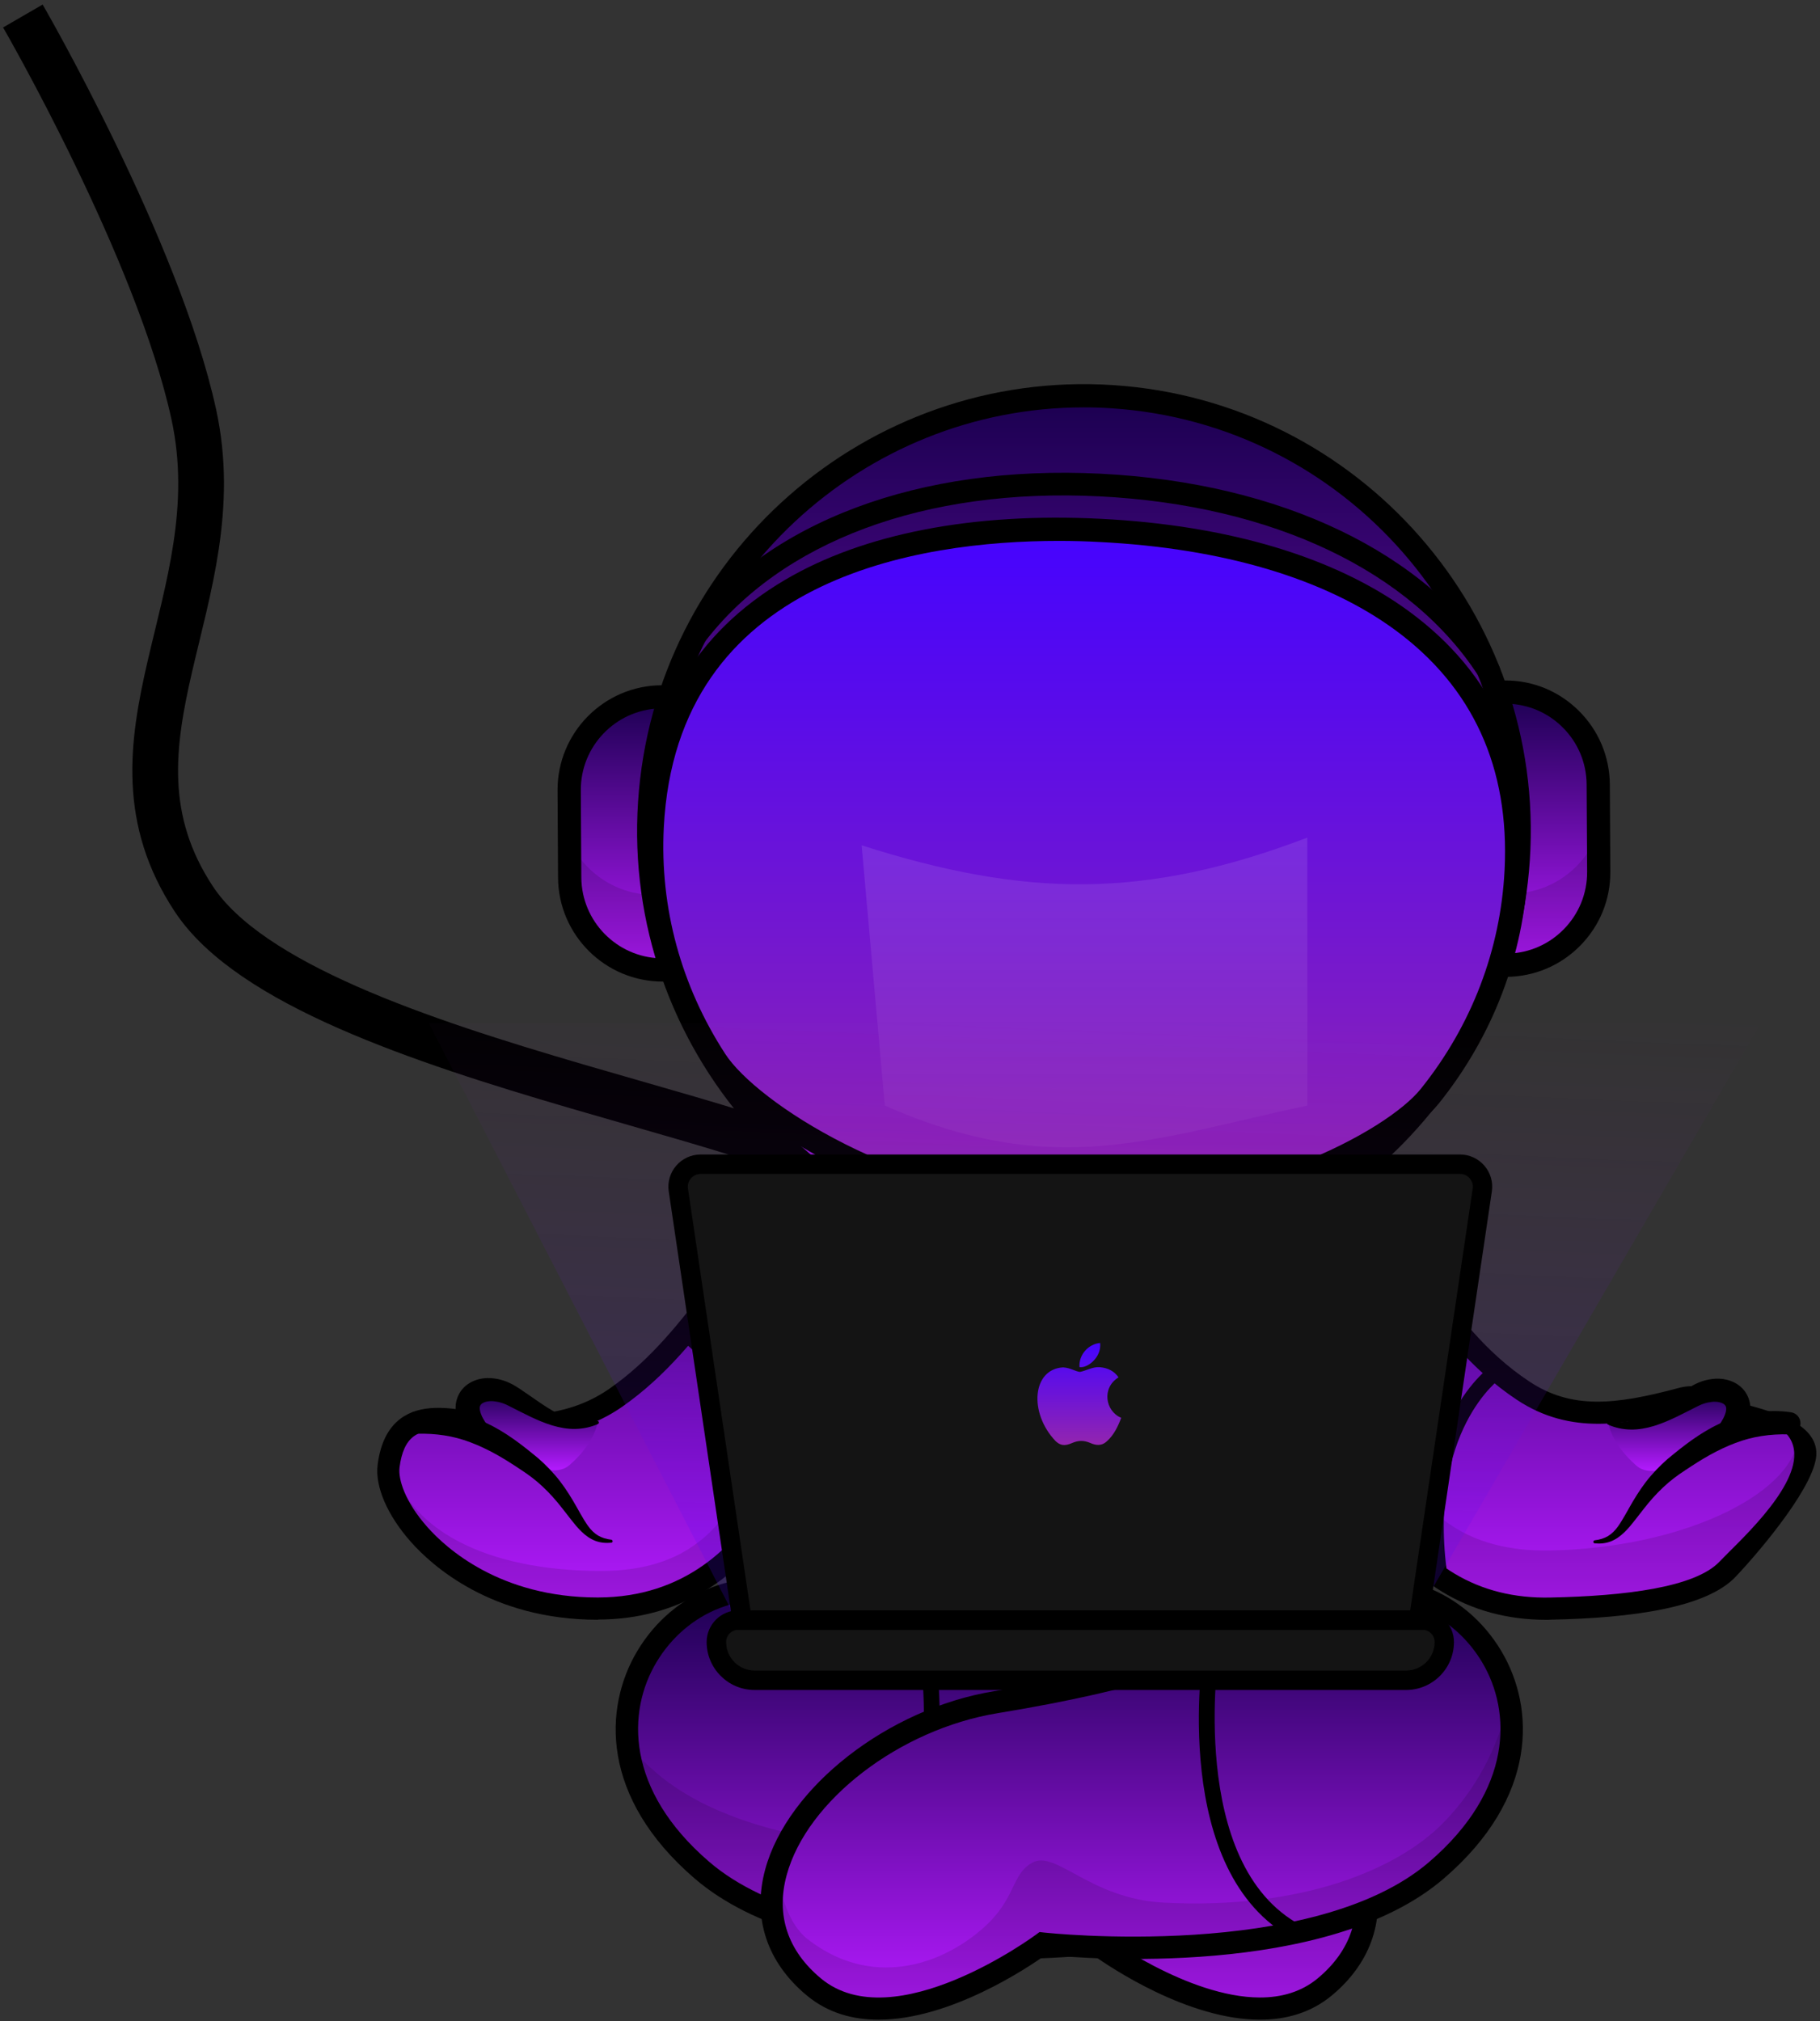 <svg width="398" height="442" viewBox="0 0 398 442" fill="none" xmlns="http://www.w3.org/2000/svg">
<rect x="0" y="0" width="398" height="442" fill="#333333" stroke="none"/>
<path d="M192 264.5C191.31 246.023 66.895 233.746 42.384 196.584C19.57 161.994 51.184 131.078 42.384 90.636C34.517 54.481 5 3.5 5 3.5" stroke="black" stroke-width="10"/>
<path d="M270.924 247.97C306.117 260.052 308.715 287.925 333.056 304.094C343.596 311.089 353.87 310.078 367.021 306.547C374.03 304.666 392.878 307.742 393.338 319.635C393.974 336.197 373.512 351.085 339.037 351.762C298.865 352.546 291.91 304.987 291.91 304.987" fill="url(#paint0_linear_406:670)"/>
<g opacity="0.35">
<path opacity="0.35" d="M339.051 351.775C298.865 352.56 291.924 305 291.924 305L287.919 294.122C304.494 304.175 301.761 339.773 339.051 339.043C367.559 338.488 391.296 327.082 393.15 314.918C393.326 316.352 393.434 317.881 393.502 319.505C394.138 336.08 373.526 351.098 339.051 351.775Z" fill="black"/>
</g>
<path d="M338.09 354.21C321.19 354.21 307.443 345.822 298.31 329.883C291.396 317.827 289.583 305.853 289.515 305.339C289.326 304.013 290.232 302.781 291.558 302.592C292.884 302.402 294.116 303.309 294.305 304.635C294.319 304.743 296.091 316.325 302.572 327.583C311.069 342.331 323.328 349.678 338.983 349.339C355.422 349.015 370.719 347.107 376.036 341.478C379.689 337.608 392.7 326.109 392.375 317.815C391.983 307.775 373.39 309.655 372.01 308.64C371.401 308.193 370.346 307.652 368.357 308.18C355.774 311.563 343.502 313.93 331.703 306.096C321.434 299.277 314.871 290.401 308.512 281.809C299.135 269.131 290.273 257.17 270.126 250.243C268.854 249.81 268.191 248.43 268.624 247.171C269.057 245.899 270.437 245.236 271.696 245.669C293.277 253.084 302.992 266.222 312.409 278.927C318.795 287.56 324.83 295.718 334.382 302.064C343.596 308.18 352.987 307.3 367.099 303.512C370.035 302.727 372.727 303.147 374.879 304.743C378.559 307.463 396.853 308.411 397.205 317.625C397.462 324.147 385.467 338.528 379.554 344.793C373.208 351.518 357.127 353.832 339.064 354.183C338.753 354.21 338.414 354.21 338.09 354.21Z" fill="black"/>
<path d="M198.956 247.97C163.764 260.052 158.676 288.886 134.728 305.636C127.584 310.629 117.733 313.376 102.146 310.94C94.975 309.817 86.465 308.816 84.99 320.628C83.786 330.221 100.387 351.856 130.844 351.789C171.03 351.694 177.971 305.014 177.971 305.014L198.956 247.97Z" fill="url(#paint1_linear_406:670)"/>
<g opacity="0.35">
<path opacity="0.35" d="M182.449 296.503L177.97 305C177.97 305 171.016 351.694 130.83 351.788C100.373 351.856 83.785 330.221 84.976 320.628C85.057 319.978 85.152 319.37 85.273 318.801C88.453 334.185 106.043 343.576 131.588 343.521C169.297 343.427 161.869 305.244 182.449 296.503Z" fill="black"/>
</g>
<path d="M130.682 354.197C107.423 354.197 94.366 342.276 89.833 337.148C84.692 331.344 81.986 325.052 82.581 320.317C83.163 315.689 84.827 312.307 87.547 310.25C92.012 306.894 98.073 307.842 102.511 308.532C115.785 310.602 125.581 309.059 133.32 303.634C142.494 297.22 148.758 289.034 155.402 280.375C165.631 267.02 176.198 253.206 198.158 245.669C199.416 245.236 200.796 245.913 201.229 247.171C201.662 248.443 200.986 249.81 199.727 250.243C179.161 257.305 169.04 270.525 159.244 283.311C152.682 291.889 145.89 300.752 136.094 307.598C127.38 313.687 116.15 315.554 101.754 313.308C97.289 312.604 93.054 312.144 90.456 314.106C88.792 315.351 87.79 317.583 87.371 320.898C87.06 323.388 88.467 328.286 93.446 333.915C97.546 338.556 109.385 349.326 130.668 349.326C130.722 349.326 130.763 349.326 130.804 349.326C168.472 349.245 175.481 305.054 175.549 304.608C175.752 303.282 176.983 302.362 178.295 302.565C179.621 302.768 180.528 303.999 180.338 305.311C180.271 305.812 178.458 317.583 171.544 329.517C162.248 345.591 148.163 354.116 130.817 354.156C130.79 354.197 130.736 354.197 130.682 354.197Z" fill="black"/>
<path d="M169.974 329.166C169.04 329.166 168.283 328.408 168.283 327.474C168.283 307.409 148.921 293.012 148.718 292.863C147.96 292.309 147.798 291.253 148.352 290.496C148.907 289.738 149.963 289.576 150.72 290.13C151.573 290.753 171.679 305.663 171.679 327.474C171.665 328.408 170.908 329.166 169.974 329.166Z" fill="black"/>
<path d="M104.825 313.335C98.466 305.988 105.217 301.388 112.009 305.285C118.179 308.816 123.686 313.078 130.681 311.049C130.681 311.049 130.154 315.487 124.539 320.371C118.924 325.242 104.825 313.335 104.825 313.335Z" fill="url(#paint2_linear_406:670)"/>
<path d="M102.998 314.918C101.726 313.606 100.508 312.036 99.9 309.831C99.615 308.735 99.48 307.436 99.873 306.096C100.048 305.433 100.373 304.797 100.752 304.216C101.158 303.647 101.645 303.16 102.186 302.768C103.255 301.983 104.432 301.604 105.542 301.428C106.665 301.266 107.734 301.347 108.748 301.537C109.763 301.726 110.71 302.064 111.576 302.484C112.009 302.7 112.442 302.917 112.835 303.174C113.051 303.296 113.227 303.417 113.389 303.526L113.904 303.864C116.623 305.677 119.113 307.598 121.792 309.005C123.131 309.709 124.525 310.25 125.986 310.575C127.448 310.886 129.004 310.94 130.573 310.724C130.762 310.697 130.938 310.832 130.965 311.021C130.992 311.184 130.898 311.319 130.762 311.387C129.247 312.063 127.542 312.442 125.81 312.469C124.078 312.51 122.347 312.172 120.709 311.684C117.421 310.67 114.512 309.046 111.685 307.639L111.157 307.368C110.981 307.274 110.805 307.192 110.67 307.138C110.372 307.003 110.061 306.895 109.763 306.786C109.154 306.583 108.546 306.475 107.977 306.408C106.827 306.286 105.758 306.597 105.325 306.976C105.122 307.179 105.014 307.314 104.96 307.531C104.892 307.747 104.892 308.099 104.987 308.559C105.095 309.005 105.298 309.547 105.582 310.088C105.866 310.629 106.245 311.197 106.638 311.766L106.719 311.874C107.477 312.983 107.192 314.485 106.083 315.243C105.122 315.906 103.81 315.757 102.998 314.918Z" fill="black"/>
<path d="M133.658 337.351C132.535 337.46 131.331 337.378 130.194 336.945C129.058 336.513 128.056 335.782 127.217 334.97C126.352 334.158 125.648 333.265 124.958 332.399L122.942 329.815C121.629 328.124 120.236 326.554 118.72 325.133C117.218 323.699 115.581 322.481 113.836 321.345C112.009 320.127 110.237 318.991 108.424 317.989C106.611 316.988 104.77 316.109 102.89 315.405C99.128 313.957 95.204 313.416 91.227 313.524H91.159C89.819 313.565 88.71 312.496 88.669 311.157C88.642 309.912 89.535 308.87 90.74 308.694C95.462 307.99 100.427 308.694 104.798 310.507C109.195 312.252 113.011 315.053 116.393 317.813C118.206 319.221 119.898 320.858 121.399 322.603C122.915 324.349 124.173 326.27 125.323 328.191C126.46 330.113 127.434 332.061 128.625 333.725C129.22 334.551 129.924 335.254 130.762 335.768C131.615 336.269 132.603 336.567 133.658 336.688C133.847 336.715 133.983 336.878 133.969 337.067C133.956 337.216 133.82 337.338 133.658 337.351Z" fill="black"/>
<path d="M377.574 313.47C383.934 306.123 377.182 301.522 370.39 305.419C364.22 308.951 358.713 313.213 351.718 311.183C351.718 311.183 352.246 315.621 357.861 320.506C363.476 325.377 377.574 313.47 377.574 313.47Z" fill="url(#paint3_linear_406:670)"/>
<path d="M379.401 315.053C380.673 313.74 381.891 312.171 382.5 309.965C382.784 308.869 382.919 307.57 382.527 306.231C382.351 305.568 382.026 304.932 381.647 304.35C381.241 303.782 380.754 303.295 380.213 302.902C379.144 302.118 377.967 301.739 376.858 301.563C375.735 301.401 374.666 301.482 373.651 301.671C372.636 301.861 371.689 302.199 370.823 302.618C370.39 302.835 369.957 303.051 369.565 303.308C369.348 303.43 369.172 303.552 369.01 303.66L368.496 303.998C365.776 305.811 363.287 307.733 360.608 309.14C359.268 309.843 357.874 310.385 356.413 310.709C354.952 311.021 353.396 311.075 351.826 310.858C351.637 310.831 351.461 310.967 351.434 311.156C351.407 311.318 351.502 311.454 351.637 311.521C353.152 312.198 354.857 312.577 356.589 312.604C358.321 312.644 360.053 312.306 361.69 311.819C364.978 310.804 367.887 309.181 370.715 307.773L371.242 307.503C371.418 307.408 371.594 307.327 371.73 307.273C372.027 307.137 372.338 307.029 372.636 306.921C373.245 306.718 373.854 306.61 374.422 306.542C375.572 306.42 376.641 306.732 377.074 307.11C377.277 307.313 377.385 307.449 377.439 307.665C377.507 307.882 377.507 308.233 377.412 308.693C377.304 309.14 377.101 309.681 376.817 310.222C376.533 310.764 376.154 311.332 375.762 311.9L375.68 312.008C374.923 313.118 375.207 314.62 376.316 315.377C377.277 316.04 378.589 315.892 379.401 315.053Z" fill="black"/>
<path d="M348.741 337.486C349.864 337.594 351.069 337.513 352.205 337.08C353.342 336.647 354.343 335.916 355.182 335.105C356.048 334.293 356.751 333.4 357.441 332.534L359.457 329.949C360.77 328.258 362.164 326.689 363.679 325.268C365.181 323.834 366.818 322.616 368.563 321.479C370.39 320.262 372.163 319.125 373.976 318.124C375.789 317.123 377.629 316.243 379.51 315.54C383.271 314.092 387.195 313.551 391.173 313.659H391.24C392.58 313.699 393.689 312.631 393.73 311.291C393.757 310.046 392.864 309.004 391.66 308.829C386.938 308.125 381.972 308.829 377.602 310.642C373.204 312.387 369.389 315.188 366.006 317.948C364.193 319.355 362.502 320.992 361 322.738C359.485 324.483 358.226 326.405 357.076 328.326C355.94 330.247 354.965 332.196 353.775 333.86C353.179 334.685 352.476 335.389 351.637 335.903C350.784 336.404 349.797 336.701 348.741 336.823C348.552 336.85 348.417 337.012 348.43 337.202C348.444 337.351 348.579 337.472 348.741 337.486Z" fill="black"/>
<path d="M306.699 400.119H163.317C163.317 400.119 163.154 384.099 165.982 360.299C166.483 356.037 167.092 351.504 167.809 346.782C170.975 325.932 176.347 301.13 185.507 276.492C186.887 272.784 188.348 269.077 189.904 265.397C191.135 262.474 192.434 259.551 193.787 256.656C194.775 254.532 195.79 252.421 196.845 250.324H273.17C274.226 252.421 275.24 254.532 276.228 256.656C277.595 259.579 278.907 262.542 280.152 265.491C281.924 269.713 283.589 273.961 285.145 278.196C293.912 302.281 299.122 326.405 302.206 346.769C302.924 351.518 303.532 356.05 304.033 360.34C306.847 384.126 306.699 400.119 306.699 400.119Z" fill="url(#paint4_linear_406:670)"/>
<g opacity="0.35">
<path opacity="0.35" d="M306.699 400.119H163.317C163.317 400.119 163.154 384.099 165.982 360.299C166.483 356.037 167.092 351.504 167.809 346.782C169.175 337.812 170.948 328.097 173.262 317.976C180.757 344.144 204.882 364.061 234.433 364.061H235.718C265.187 364.061 289.258 344.239 296.821 318.179C299.108 328.219 300.867 337.866 302.22 346.769C302.937 351.518 303.546 356.051 304.047 360.34C306.847 384.126 306.699 400.119 306.699 400.119Z" fill="black"/>
</g>
<path d="M292.695 298.912C296.348 306.759 298.729 315.054 300.57 323.442C301.571 327.623 302.288 331.858 303.046 336.08C303.411 338.191 303.709 340.315 304.033 342.439L304.534 345.619L304.967 348.812L305.833 355.185L306.618 361.571C307.091 365.833 307.538 370.095 307.889 374.371C308.607 382.936 309.094 391.46 309.134 400.146L309.148 402.541H306.712H233.797V397.697H236.232V402.541H163.317H160.881L160.895 400.146C160.922 391.419 161.423 382.854 162.14 374.249C162.87 365.657 163.831 357.093 165.103 348.568L165.563 345.375L166.091 342.182C166.456 340.058 166.781 337.92 167.16 335.809C167.971 331.574 168.716 327.326 169.568 323.104C169.987 320.993 170.353 318.856 170.867 316.772C171.368 314.675 171.936 312.591 172.531 310.521C173.099 308.437 173.83 306.394 174.655 304.392C175.467 302.376 176.347 300.387 177.443 298.465C177.673 298.073 178.173 297.924 178.579 298.154C178.85 298.303 178.999 298.601 178.999 298.885V298.912C178.918 303.336 178.065 307.504 177.294 311.698C176.888 313.795 176.441 315.865 175.941 317.935L174.507 324.159C172.531 332.44 171.178 340.87 169.906 349.285C168.648 357.715 167.687 366.185 166.97 374.669C166.253 383.139 165.766 391.703 165.739 400.119L163.317 397.724H236.232V402.568H233.797V397.724H306.712L304.29 400.119C304.263 391.744 303.776 383.22 303.073 374.79C302.356 366.347 301.435 357.904 300.137 349.529L299.663 346.39L299.122 343.251C298.743 341.167 298.405 339.07 297.999 337C297.16 332.846 296.416 328.679 295.55 324.525C293.98 316.19 292.032 307.977 291.166 299.372V299.358C291.125 298.912 291.45 298.506 291.896 298.465C292.221 298.398 292.546 298.601 292.695 298.912Z" fill="black"/>
<g opacity="0.35">
<path opacity="0.35" d="M300.8 258.212C283.67 279.752 258.152 292.539 230.415 290.509C206.29 288.75 185.128 276.099 170.516 257.143C175.319 253.49 181.299 251.312 187.767 251.312H282.25C289.313 251.325 295.794 253.923 300.8 258.212Z" fill="black"/>
</g>
<path d="M329.39 211.072C328.321 211.072 327.441 210.22 327.441 209.137L327.13 153.284C327.13 152.215 327.982 151.335 329.065 151.335C340.295 151.268 349.455 160.333 349.523 171.563L349.631 190.614C349.672 201.844 340.62 211.004 329.39 211.072Z" fill="url(#paint5_linear_406:670)"/>
<path d="M329.376 211.519C328.74 211.519 328.145 211.275 327.698 210.829C327.238 210.382 326.995 209.773 326.981 209.137L326.67 153.284C326.67 152.648 326.913 152.039 327.36 151.593C327.806 151.133 328.415 150.889 329.051 150.875C334.599 150.848 339.835 152.973 343.786 156.883C347.737 160.793 349.929 166.003 349.956 171.55L350.064 190.601C350.091 196.162 347.967 201.385 344.057 205.335C340.146 209.286 334.937 211.478 329.39 211.505C329.39 211.519 329.376 211.519 329.376 211.519ZM329.173 151.796C329.132 151.796 329.092 151.796 329.051 151.796C328.659 151.796 328.28 151.958 328.009 152.242C327.725 152.526 327.576 152.892 327.576 153.297L327.888 209.151C327.888 209.543 328.05 209.922 328.334 210.193C328.618 210.463 328.984 210.626 329.376 210.626C329.376 210.626 329.376 210.626 329.39 210.626C334.707 210.599 339.686 208.502 343.421 204.727C347.155 200.952 349.198 195.945 349.171 190.628L349.063 171.577C349.036 166.26 346.939 161.28 343.164 157.546C339.402 153.825 334.436 151.796 329.173 151.796Z" fill="black"/>
<g opacity="0.35">
<path opacity="0.35" d="M349.563 181.684L349.617 190.614C349.685 201.844 340.619 211.005 329.389 211.072C328.32 211.086 327.441 210.206 327.441 209.137L327.346 194.294C327.657 194.971 328.334 195.431 329.119 195.431L330.445 195.417C339.321 195.377 346.843 189.64 349.563 181.684Z" fill="black"/>
</g>
<path d="M329.376 213.603C328.185 213.603 327.076 213.142 326.223 212.304C325.371 211.465 324.898 210.342 324.898 209.151L324.586 153.297C324.586 152.107 325.033 150.97 325.885 150.131C326.724 149.279 327.847 148.805 329.038 148.805C335.167 148.751 340.904 151.119 345.247 155.422C349.591 159.724 351.999 165.448 352.04 171.564L352.148 190.614C352.188 196.73 349.834 202.481 345.531 206.824C341.229 211.167 335.505 213.575 329.39 213.616C329.39 213.603 329.39 213.603 329.376 213.603ZM329.66 153.879L329.971 208.515C334.504 208.339 338.726 206.486 341.932 203.238C345.274 199.856 347.101 195.377 347.074 190.614L346.966 171.564C346.939 166.801 345.058 162.349 341.675 159.007C338.441 155.814 334.193 154.001 329.66 153.879Z" fill="black"/>
<path d="M144.699 152.377C145.768 152.377 146.647 153.23 146.647 154.312L146.959 210.166C146.959 211.235 146.106 212.114 145.024 212.114C133.793 212.182 124.633 203.116 124.566 191.886L124.457 172.835C124.403 161.591 133.455 152.431 144.699 152.377Z" fill="url(#paint6_linear_406:670)"/>
<path d="M144.916 212.561C133.496 212.561 124.187 203.306 124.12 191.873L124.011 172.822C123.944 161.348 133.226 151.971 144.686 151.904C145.349 151.917 145.931 152.147 146.377 152.594C146.837 153.04 147.081 153.649 147.094 154.285L147.405 210.139C147.405 210.775 147.162 211.384 146.715 211.83C146.269 212.29 145.66 212.534 145.024 212.547C144.997 212.561 144.956 212.561 144.916 212.561ZM144.699 152.824C133.74 152.892 124.864 161.862 124.931 172.822L125.04 191.873C125.107 202.805 134.01 211.641 144.929 211.654C144.97 211.654 145.011 211.654 145.038 211.654C145.43 211.654 145.809 211.492 146.079 211.208C146.364 210.923 146.512 210.558 146.512 210.152L146.201 154.299C146.201 153.906 146.039 153.527 145.755 153.257C145.471 152.973 145.092 152.81 144.699 152.824Z" fill="black"/>
<g opacity="0.35">
<path opacity="0.35" d="M146.878 194.66L146.959 210.152C146.973 211.221 146.093 212.1 145.024 212.1C139.125 212.127 133.794 209.651 130.06 205.66C126.677 202.061 124.607 197.203 124.58 191.872L124.539 183.849C127.773 190.871 134.904 195.742 143.144 195.688L145.187 195.674C145.917 195.674 146.54 195.269 146.878 194.66Z" fill="black"/>
</g>
<path d="M144.916 214.644C132.36 214.644 122.104 204.469 122.036 191.899L121.928 172.849C121.86 160.238 132.062 149.915 144.672 149.847C145.877 149.847 147 150.293 147.838 151.146C148.691 151.985 149.164 153.108 149.164 154.298L149.476 210.152C149.476 211.343 149.029 212.479 148.177 213.318C147.338 214.171 146.215 214.644 145.024 214.644C144.997 214.644 144.957 214.644 144.916 214.644ZM144.118 154.921C134.579 155.286 126.961 163.201 127.015 172.808L127.123 191.859C127.178 201.479 134.89 209.3 144.429 209.557L144.118 154.921Z" fill="black"/>
<path d="M237.058 276.898C289.62 276.898 332.231 234.287 332.231 181.725C332.231 129.162 289.62 86.552 237.058 86.552C184.495 86.552 141.885 129.162 141.885 181.725C141.885 234.287 184.495 276.898 237.058 276.898Z" fill="url(#paint7_linear_406:670)"/>
<path d="M237.193 277.358C235.069 277.358 232.945 277.29 230.807 277.155C178.187 273.704 138.178 228.093 141.628 175.474C145.078 122.854 190.676 82.844 243.309 86.295C295.929 89.745 335.938 135.356 332.488 187.976C330.824 213.467 319.323 236.78 300.123 253.625C282.52 269.05 260.384 277.358 237.193 277.358ZM236.99 86.998C187.55 86.998 145.809 125.506 142.535 175.541C139.125 227.66 178.755 272.838 230.861 276.248C232.958 276.383 235.042 276.451 237.112 276.451C286.552 276.451 328.294 237.943 331.568 187.908C334.978 135.789 295.347 90.611 243.241 87.201C241.144 87.066 239.061 86.998 236.99 86.998Z" fill="black"/>
<g opacity="0.35">
<path opacity="0.35" d="M331.974 174.73C332.299 179.059 332.312 183.47 332.028 187.935C328.591 240.393 283.278 280.118 230.834 276.695C178.377 273.258 138.651 227.958 142.075 175.501C142.169 173.999 142.305 172.484 142.481 171.009C145.863 217.662 183.194 255.858 231.186 258.997C282.128 262.326 326.318 224.941 331.974 174.73Z" fill="black"/>
</g>
<path d="M237.112 279.441C234.975 279.441 232.823 279.374 230.658 279.225C176.888 275.707 136.013 229.095 139.531 175.338C143.049 121.582 189.648 80.693 243.418 84.211C297.187 87.729 338.063 134.341 334.545 188.098C331.176 239.703 288.109 279.441 237.112 279.441ZM236.991 89.082C188.646 89.082 147.812 126.751 144.605 175.677C141.263 226.646 180.028 270.836 230.997 274.178C233.04 274.313 235.083 274.381 237.112 274.381C285.457 274.381 326.291 236.712 329.498 187.786C332.84 136.817 294.075 92.627 243.106 89.285C241.063 89.136 239.02 89.082 236.991 89.082Z" fill="black"/>
<path d="M331.568 190.357C330.634 208.961 323.72 225.929 312.679 239.689C304.399 250.013 271.628 267.156 232.309 265.532C195.858 264.03 163.682 242.936 156.471 231.828C146.864 217.026 141.695 199.45 142.629 180.845C145.105 131.622 188.429 113.342 240.603 115.967C292.776 118.592 334.044 141.134 331.568 190.357Z" fill="url(#paint8_linear_406:670)"/>
<path opacity="0.2" d="M188.421 184.85C224.307 196.293 250.396 196.682 285.891 183.16L285.891 241.754C252.756 248.781 230.445 258.161 193.492 241.754L188.421 184.85Z" fill="url(#paint9_linear_406:670)"/>
<path d="M237.693 268.184C235.88 268.184 234.054 268.144 232.2 268.076C194.41 266.52 161.91 244.885 154.346 233.222C144.09 217.418 139.165 199.274 140.099 180.737C141.316 156.572 151.938 138.414 171.692 126.791C188.916 116.657 212.784 112.043 240.724 113.45C268.665 114.857 291.95 121.839 308.079 133.651C326.561 147.195 335.315 166.327 334.098 190.493C333.164 209.029 326.439 226.592 314.654 241.286C306.847 251.014 276.742 268.184 237.693 268.184ZM231.551 118.281C200.958 118.281 147.919 126.25 145.159 180.981C144.279 198.448 148.92 215.551 158.595 230.461C165.455 241.042 196.859 261.541 232.403 263.016C271.817 264.653 303.303 247.32 310.69 238.12C321.812 224.264 328.144 207.703 329.024 190.249C330.147 167.897 322.083 150.226 305.075 137.751C289.759 126.521 267.42 119.877 240.467 118.524C237.815 118.375 234.812 118.281 231.551 118.281Z" fill="black"/>
<path d="M325.614 149.265C325.005 149.265 324.383 149.035 323.909 148.589L323.652 148.359L323.504 148.115C308.634 124.87 278.353 110.447 240.44 108.539C202.312 106.631 170.745 118.348 153.846 140.728L153.67 140.944C152.763 141.959 151.207 142.027 150.192 141.12C149.205 140.227 149.11 138.712 149.949 137.683C167.863 114.019 200.945 101.598 240.697 103.587C280.179 105.576 311.84 120.784 327.617 145.328C328.307 146.275 328.253 147.615 327.414 148.494C326.927 148.995 326.264 149.265 325.614 149.265Z" fill="black"/>
<path d="M239.642 424.988C239.642 424.988 180.013 431.74 153.521 408.968C117.314 377.861 148.366 338.867 175.251 349.258C198.672 358.297 208.292 365.414 249.898 372.233C284.752 377.943 314.695 413.731 289.678 434.5C272.02 449.153 239.642 424.988 239.642 424.988Z" fill="url(#paint10_linear_406:670)"/>
<g opacity="0.35">
<path opacity="0.35" d="M289.678 434.487C272.02 449.154 239.642 424.988 239.642 424.988C239.642 424.988 180.013 431.74 153.507 408.968C143.075 399.997 138.218 390.377 137.257 381.474C139.057 383.558 141.141 385.628 143.495 387.644C170.001 410.416 229.63 403.664 229.63 403.664C229.63 403.664 262.008 427.843 279.665 413.176C286.566 407.439 289.285 400.566 288.866 393.489C300.475 406.6 303.654 422.891 289.678 434.487Z" fill="black"/>
</g>
<path d="M275.538 441.658C259.856 441.658 242.862 430.265 238.979 427.491C230.928 428.29 177.415 432.687 151.938 410.808C131.317 393.084 131.926 373.464 139.381 361.003C147.324 347.73 162.775 341.844 176.13 346.999C181.326 349.001 185.804 350.896 190.148 352.736C205.166 359.082 218.142 364.575 250.29 369.838C273.441 373.627 295.414 390.743 300.326 408.806C303.181 419.333 299.96 429.115 291.233 436.367C286.606 440.196 281.153 441.658 275.538 441.658ZM240.318 422.472L241.09 423.04C241.333 423.216 259.775 436.787 275.524 436.8C280.138 436.8 284.509 435.637 288.135 432.633C295.414 426.585 298.012 418.791 295.644 410.078C291.193 393.706 270.924 378.132 249.505 374.628C216.789 369.27 203.57 363.682 188.267 357.201C183.964 355.374 179.513 353.494 174.385 351.518C163.236 347.215 150.273 352.249 143.549 363.492C137.108 374.263 136.756 391.379 155.104 407.142C180.514 428.966 238.789 422.647 239.385 422.593L240.318 422.472Z" fill="black"/>
<path d="M183.951 424.19C183.342 424.19 182.761 423.865 182.463 423.297C182.03 422.471 182.341 421.443 183.166 421.01C208.184 407.669 201.162 361.205 201.081 360.732C200.932 359.812 201.568 358.946 202.488 358.797C203.408 358.648 204.274 359.284 204.423 360.204C204.734 362.207 211.878 409.536 184.75 423.987C184.492 424.135 184.222 424.19 183.951 424.19Z" fill="black"/>
<path d="M228.006 424.988C228.006 424.988 287.635 431.74 314.127 408.968C350.334 377.861 319.282 338.867 292.397 349.258C268.976 358.297 259.356 365.414 217.75 372.233C182.896 377.943 152.953 413.731 177.97 434.5C195.628 449.153 228.006 424.988 228.006 424.988Z" fill="url(#paint11_linear_406:670)"/>
<g opacity="0.35">
<path opacity="0.35" d="M314.141 408.968C287.648 431.739 228.02 424.988 228.02 424.988C228.02 424.988 195.642 449.153 177.984 434.486C169.406 427.356 167.295 418.466 169.636 409.631C170.908 413.947 172.166 420.59 176.658 424.081C190.365 434.73 205.532 430.021 215.044 421.578C222.256 415.178 221.079 409.942 225.706 407.331C230.902 404.408 238.276 415.205 254.499 416.058C285.01 417.641 305.833 408.602 315.643 398.576C324.18 389.849 328.253 379.742 329.904 371.719C332.299 382.976 328.537 396.601 314.141 408.968Z" fill="black"/>
</g>
<path d="M192.11 441.658C186.495 441.658 181.042 440.197 176.428 436.354C167.701 429.115 164.467 419.319 167.336 408.792C172.247 390.743 194.221 373.627 217.371 369.825C249.519 364.562 262.495 359.068 277.514 352.722C281.857 350.882 286.349 348.988 291.531 346.985C304.886 341.83 320.338 347.716 328.28 360.989C335.735 373.451 336.344 393.07 315.724 410.795C290.26 432.674 236.747 428.276 228.683 427.478C224.786 430.265 207.805 441.658 192.11 441.658ZM301.503 349.989C298.73 349.989 295.942 350.49 293.277 351.518C288.162 353.494 283.711 355.374 279.395 357.201C264.092 363.668 250.872 369.257 218.156 374.628C196.724 378.146 176.455 393.706 172.017 410.078C169.649 418.791 172.247 426.585 179.527 432.633C195.506 445.906 226.261 423.284 226.558 423.054L227.33 422.485L228.277 422.593C228.859 422.661 287.161 428.966 312.558 407.142C330.905 391.379 330.553 374.263 324.113 363.493C318.998 354.941 310.285 349.989 301.503 349.989Z" fill="black"/>
<path d="M283.71 424.19C283.44 424.19 283.169 424.122 282.912 423.987C255.784 409.523 262.928 362.207 263.239 360.204C263.388 359.284 264.254 358.648 265.174 358.797C266.094 358.946 266.73 359.812 266.581 360.732C266.513 361.205 259.491 407.682 284.495 421.01C285.32 421.443 285.632 422.471 285.199 423.297C284.887 423.865 284.306 424.19 283.71 424.19Z" fill="black"/>
<path d="M314.871 346.579C314.045 346.579 313.315 345.971 313.193 345.132C308.308 311.048 325.709 298.925 326.453 298.425C327.224 297.91 328.279 298.113 328.794 298.885C329.308 299.656 329.105 300.711 328.333 301.225C328.158 301.347 311.975 312.821 316.535 344.645C316.67 345.565 316.021 346.431 315.101 346.552C315.033 346.579 314.952 346.579 314.871 346.579Z" fill="black"/>
<path d="M93.768 223.725L160.25 352.746H310.117L385.051 223.725H93.768Z" fill="url(#paint12_linear_406:670)"/>
<path d="M307.482 367.43H165.012C160.402 367.43 156.655 363.695 156.655 359.073C156.655 356.411 158.814 354.264 161.464 354.264H311.019C313.68 354.264 315.828 356.423 315.828 359.073C315.839 363.695 312.093 367.43 307.482 367.43Z" fill="#141414"/>
<path d="M307.482 369.554H165.012C159.235 369.554 154.531 364.85 154.531 359.073C154.531 355.244 157.647 352.139 161.464 352.139H311.019C314.847 352.139 317.952 355.256 317.952 359.073C317.952 364.85 313.26 369.554 307.482 369.554ZM161.476 356.388C159.993 356.388 158.791 357.59 158.791 359.073C158.791 362.504 161.581 365.306 165.024 365.306H307.494C310.925 365.306 313.727 362.516 313.727 359.073C313.727 357.59 312.524 356.388 311.042 356.388H161.476Z" fill="black"/>
<path d="M324.15 260.233L310.213 354.263H162.281L161.779 350.855L148.344 260.221C147.901 257.245 150.212 254.572 153.223 254.572H319.283C322.282 254.583 324.593 257.245 324.15 260.233Z" fill="#141414"/>
<path d="M242.123 315.094C240.945 316.269 239.646 316.086 238.407 315.532C237.09 314.967 235.886 314.931 234.495 315.532C232.763 316.3 231.843 316.077 230.8 315.094C224.91 308.861 225.78 299.367 232.474 299.01C234.097 299.099 235.234 299.932 236.19 300.001C237.611 299.704 238.972 298.853 240.493 298.965C242.321 299.117 243.688 299.858 244.601 301.192C240.841 303.515 241.732 308.609 245.186 310.039C244.495 311.904 243.608 313.747 242.121 315.11L242.123 315.094ZM236.06 298.943C235.884 296.172 238.068 293.894 240.58 293.67C240.926 296.865 237.755 299.255 236.06 298.943Z" fill="url(#paint13_linear_406:670)"/>
<path d="M312.045 356.388H160.448L146.243 260.536C145.939 258.505 146.535 256.451 147.877 254.899C149.219 253.346 151.157 252.459 153.211 252.459H319.27C321.325 252.459 323.262 253.346 324.605 254.899C325.947 256.451 326.542 258.505 326.239 260.536L312.045 356.388ZM164.113 352.139H308.38L322.048 259.918C322.165 259.101 321.943 258.307 321.395 257.677C320.858 257.046 320.099 256.708 319.27 256.708H153.223C152.394 256.708 151.647 257.058 151.098 257.677C150.562 258.307 150.328 259.101 150.445 259.918L164.113 352.139Z" fill="black"/>
<defs>
<linearGradient id="paint0_linear_406:670" x1="332.139" y1="247.97" x2="332.139" y2="351.771" gradientUnits="userSpaceOnUse">
<stop stop-color="#1B0050"/>
<stop offset="1" stop-color="#B41AFF"/>
</linearGradient>
<linearGradient id="paint1_linear_406:670" x1="141.943" y1="247.97" x2="141.943" y2="351.789" gradientUnits="userSpaceOnUse">
<stop stop-color="#1B0050"/>
<stop offset="1" stop-color="#B41AFF"/>
</linearGradient>
<linearGradient id="paint2_linear_406:670" x1="116.481" y1="303.865" x2="116.481" y2="321.542" gradientUnits="userSpaceOnUse">
<stop stop-color="#1B0050"/>
<stop offset="1" stop-color="#B41AFF"/>
</linearGradient>
<linearGradient id="paint3_linear_406:670" x1="365.919" y1="304" x2="365.919" y2="321.676" gradientUnits="userSpaceOnUse">
<stop stop-color="#1B0050"/>
<stop offset="1" stop-color="#B41AFF"/>
</linearGradient>
<linearGradient id="paint4_linear_406:670" x1="235.007" y1="250.324" x2="235.007" y2="400.119" gradientUnits="userSpaceOnUse">
<stop stop-color="#1B0050"/>
<stop offset="1" stop-color="#B41AFF"/>
</linearGradient>
<linearGradient id="paint5_linear_406:670" x1="338.381" y1="151.335" x2="338.381" y2="211.072" gradientUnits="userSpaceOnUse">
<stop stop-color="#1B0050"/>
<stop offset="1" stop-color="#B41AFF"/>
</linearGradient>
<linearGradient id="paint6_linear_406:670" x1="135.708" y1="152.377" x2="135.708" y2="212.114" gradientUnits="userSpaceOnUse">
<stop stop-color="#1B0050"/>
<stop offset="1" stop-color="#B41AFF"/>
</linearGradient>
<linearGradient id="paint7_linear_406:670" x1="237.058" y1="86.552" x2="237.058" y2="276.898" gradientUnits="userSpaceOnUse">
<stop stop-color="#1B0050"/>
<stop offset="1" stop-color="#B41AFF"/>
</linearGradient>
<linearGradient id="paint8_linear_406:670" x1="237.097" y1="115.722" x2="237.097" y2="265.64" gradientUnits="userSpaceOnUse">
<stop stop-color="#4503FF"/>
<stop offset="1" stop-color="#9325AF"/>
</linearGradient>
<linearGradient id="paint9_linear_406:670" x1="238.564" y1="173.582" x2="238.564" y2="245.617" gradientUnits="userSpaceOnUse">
<stop stop-color="white" stop-opacity="0.58"/>
<stop offset="1" stop-color="white" stop-opacity="0.21"/>
</linearGradient>
<linearGradient id="paint10_linear_406:670" x1="218.003" y1="347.545" x2="218.003" y2="439.217" gradientUnits="userSpaceOnUse">
<stop stop-color="#1B0050"/>
<stop offset="1" stop-color="#B41AFF"/>
</linearGradient>
<linearGradient id="paint11_linear_406:670" x1="249.645" y1="347.545" x2="249.645" y2="439.217" gradientUnits="userSpaceOnUse">
<stop stop-color="#1B0050"/>
<stop offset="1" stop-color="#B41AFF"/>
</linearGradient>
<linearGradient id="paint12_linear_406:670" x1="239.691" y1="362.324" x2="251.241" y2="83.211" gradientUnits="userSpaceOnUse">
<stop stop-color="#4503FF" stop-opacity="0.22"/>
<stop offset="0.522" stop-color="#9325AF" stop-opacity="0"/>
<stop offset="0.844" stop-color="#9325AF" stop-opacity="0"/>
</linearGradient>
<linearGradient id="paint13_linear_406:670" x1="236.028" y1="293.67" x2="236.028" y2="315.993" gradientUnits="userSpaceOnUse">
<stop stop-color="#4503FF"/>
<stop offset="1" stop-color="#9325AF"/>
</linearGradient>
</defs>
</svg>
